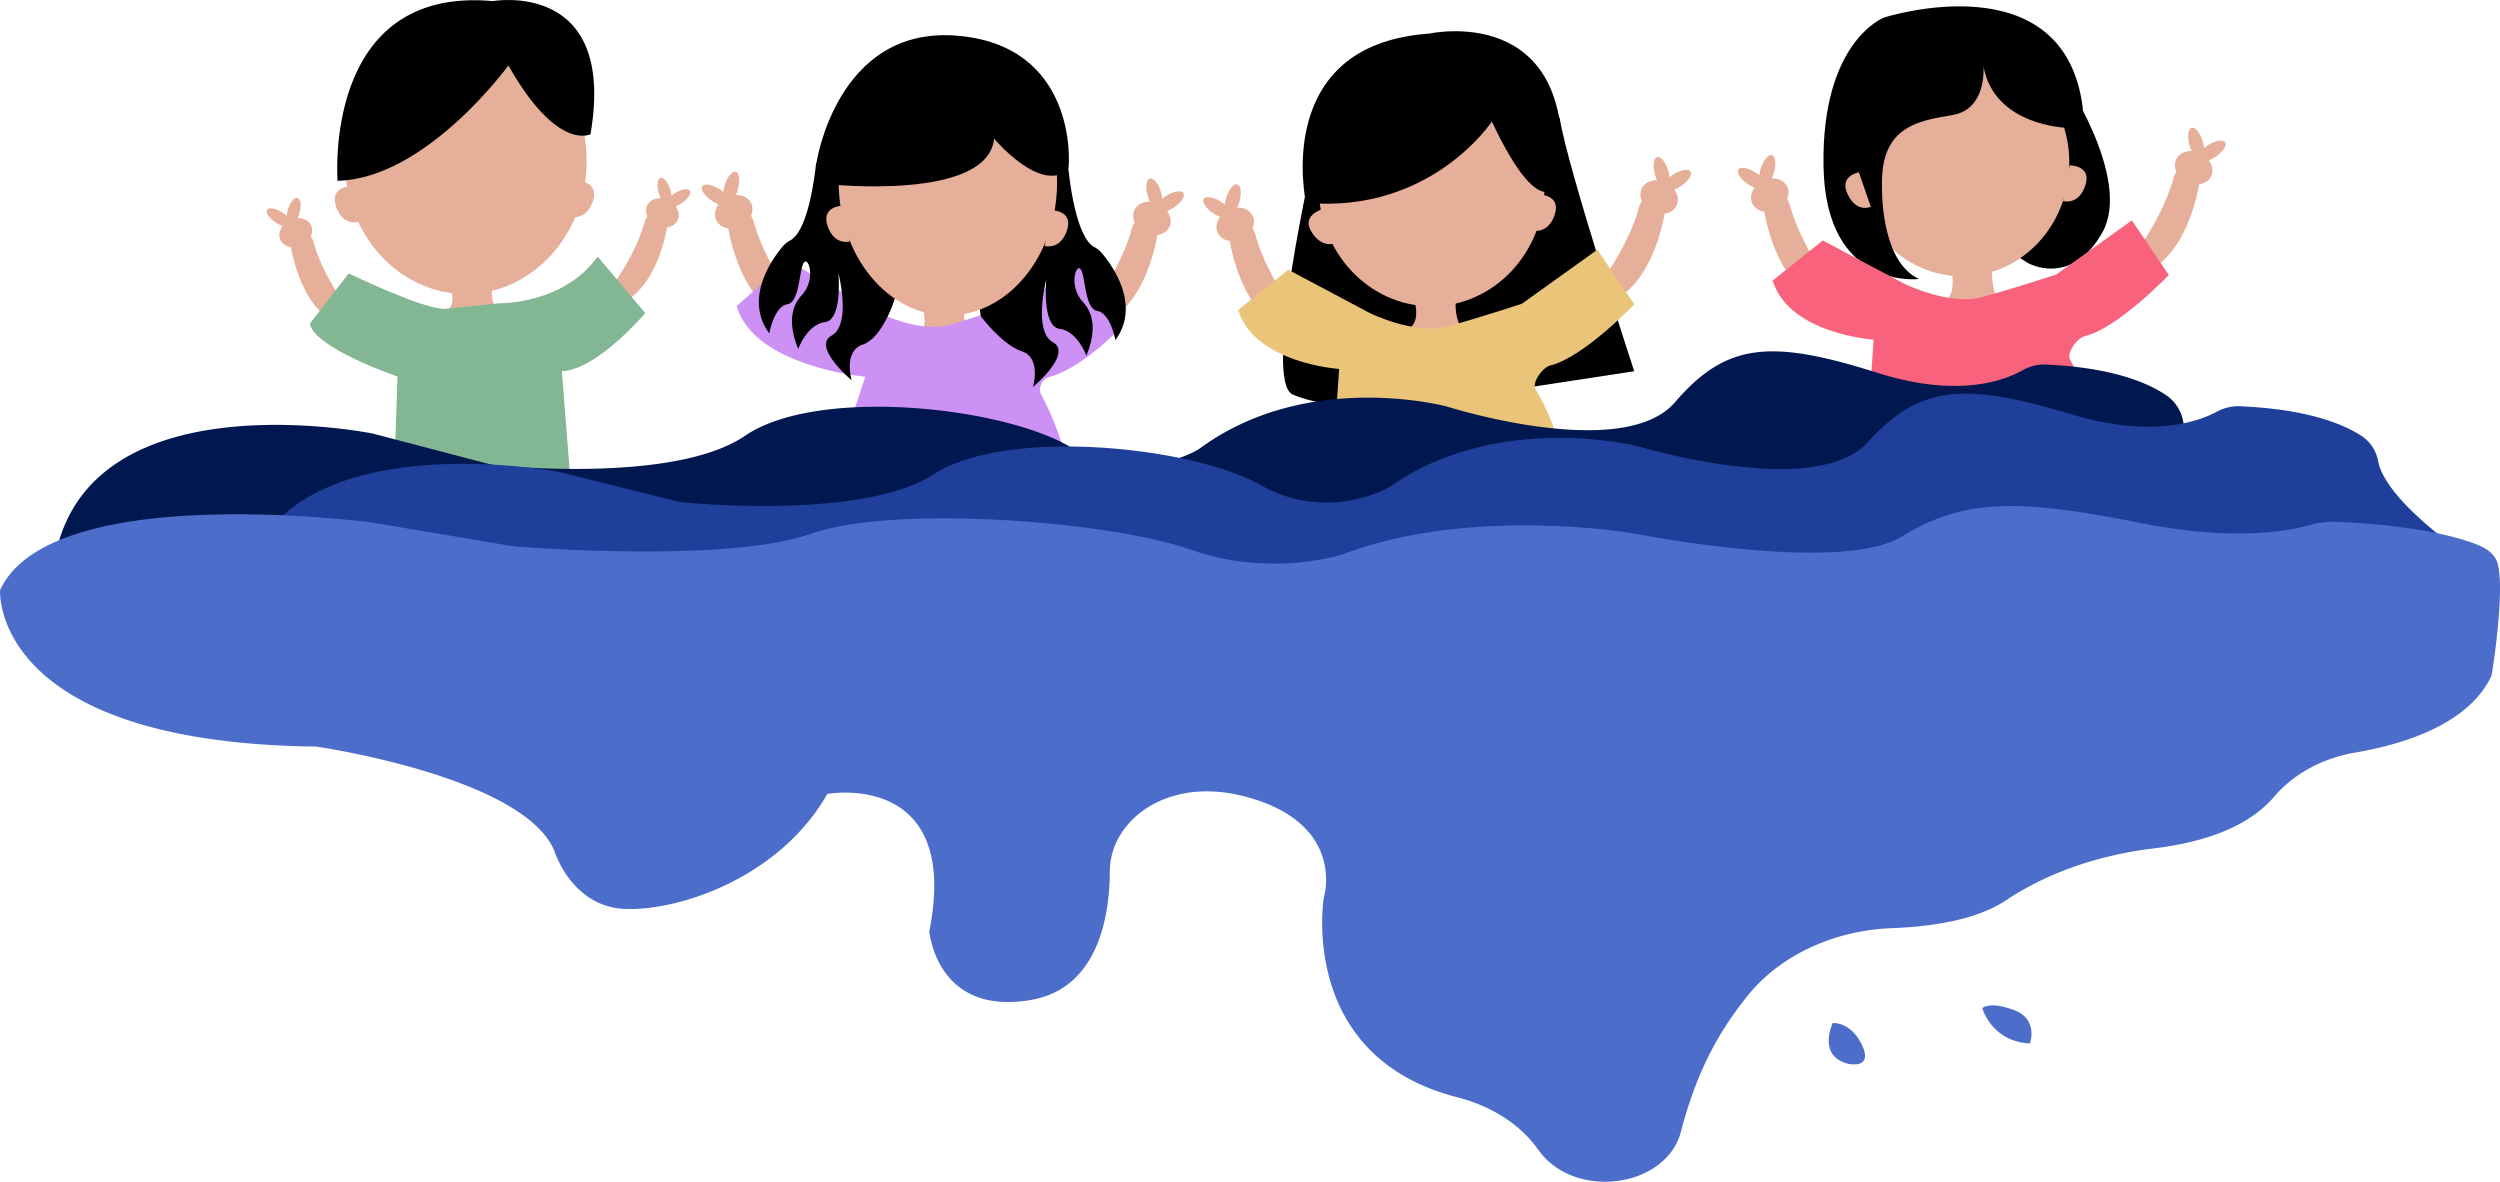 <svg xmlns="http://www.w3.org/2000/svg" viewBox="0 0 1695 801.22"><defs><style>.\31 0b13d19-4c5e-4bba-9083-462531715fd6{fill:#e5af9a;}.ad57d9c4-5fe8-4aba-831e-a328ea82d6fe{fill:#83b692;}.\30 768f54e-023b-4409-ba5f-513ec173ae9c{fill:#cd90f4;}.\32 b5b2d9b-8748-4da7-a6a0-ef0ffe8905a7{fill:#eac478;}.\38 8afe96c-016c-452b-97f9-b5a17585db71{fill:#f9627d;}.\33 52c714a-135e-42e4-833f-d6e11570253f{fill:#01174f;}.\39 a20f6f8-54ea-45b6-8028-6f3359d57633{fill:#1f3f9b;}.\31 bb80333-65a3-468d-b077-518da9847870{fill:#4c6dca;}</style></defs><title>page5-02</title><g id="269859e0-6d14-4bcb-b95d-4e8ddd84a5e3" data-name="張"><ellipse class="10b13d19-4c5e-4bba-9083-462531715fd6" cx="315.74" cy="108.97" rx="82.01" ry="90.34"/><path d="M452.7,263.15S397,339.86,336.87,341.37c0,0-10.53-132.38,105.3-121.85,0,0,84.24-15,66.19,90.26C508.35,309.78,485.79,321.81,452.7,263.15Z" transform="translate(-108 -218.78)"/><path class="10b13d19-4c5e-4bba-9083-462531715fd6" d="M413.21,414a21,21,0,0,1,1.08,3.42c.83,3.65,1.14,9.3-3.71,12.17-7.52,4.46,34.6,0,34.6,0s-6.82-8.83-1.91-21.13-28.18,1.08-28.18,1.08" transform="translate(-108 -218.78)"/><path class="10b13d19-4c5e-4bba-9083-462531715fd6" d="M342.88,426.51s-16.07-20.76-22.46-44c-1.69-6.14-7.9-8.41-12.13-4.44h0a10.48,10.48,0,0,0-2.81,9.53c2.51,12.9,10.67,42.84,33.25,51.57" transform="translate(-108 -218.78)"/><ellipse class="10b13d19-4c5e-4bba-9083-462531715fd6" cx="558.56" cy="348.75" rx="4.11" ry="9.71" transform="translate(-183.14 -49.04) rotate(-16.21)"/><path class="10b13d19-4c5e-4bba-9083-462531715fd6" d="M522.7,413s16.07-20.76,22.46-44c1.69-6.14,7.9-8.41,12.13-4.44h0A10.48,10.48,0,0,1,560.1,374c-2.51,12.9-10.67,42.84-33.25,51.57" transform="translate(-108 -218.78)"/><path class="ad57d9c4-5fe8-4aba-831e-a328ea82d6fe" d="M410.11,428.15c-13.57,1.21-65.68-24-65.68-24l-26.32,34c2.65,16.61,59.4,35.9,59.4,35.9l-3,89.92H496.32l-7.39-93.5c24.1-1,56.53-39.39,56.53-39.39L513.2,392.78c-23.28,32.59-66.89,31.64-66.89,31.64" transform="translate(-108 -218.78)"/><ellipse class="10b13d19-4c5e-4bba-9083-462531715fd6" cx="308.52" cy="376.59" rx="11.51" ry="9.43" transform="translate(-243.85 -41.05) rotate(-26.57)"/><ellipse class="10b13d19-4c5e-4bba-9083-462531715fd6" cx="297.99" cy="366.8" rx="4.11" ry="9.71" transform="matrix(0.54, -0.84, 0.84, 0.54, -279.76, 199.78)"/><ellipse class="10b13d19-4c5e-4bba-9083-462531715fd6" cx="307.02" cy="362.29" rx="9.71" ry="4.11" transform="translate(-234.56 337.22) rotate(-73.79)"/><ellipse class="10b13d19-4c5e-4bba-9083-462531715fd6" cx="557.06" cy="363.05" rx="9.43" ry="11.51" transform="translate(-124.79 480.16) rotate(-63.43)"/><ellipse class="10b13d19-4c5e-4bba-9083-462531715fd6" cx="567.59" cy="353.27" rx="9.71" ry="4.11" transform="translate(-208.87 145.05) rotate(-32.8)"/><path class="10b13d19-4c5e-4bba-9083-462531715fd6" d="M346.33,345s-15.11,0-10.58,13.66,15.11,10.63,15.11,10.63Z" transform="translate(-108 -218.78)"/><path class="10b13d19-4c5e-4bba-9083-462531715fd6" d="M499.43,341.44s15.11,0,10.58,13.66-15.11,10.63-15.11,10.63Z" transform="translate(-108 -218.78)"/></g><g id="7834cdc0-d7b2-4f91-93f5-fb85c7c5bb44" data-name="李"><path class="10b13d19-4c5e-4bba-9083-462531715fd6" d="M886.2,351.83c1.71,5.91,5.11,10.11,7.6,9.39s3.12-6.11,1.41-12-5.11-10.11-7.6-9.39S884.49,345.92,886.2,351.83Z" transform="translate(-108 -218.78)"/><path class="10b13d19-4c5e-4bba-9083-462531715fd6" d="M849.74,424.23s18.36-23.83,25.66-50.54c1.93-7,9-9.65,13.86-5.1h0a12.06,12.06,0,0,1,3.21,10.94c-2.87,14.81-12.2,49.17-38,59.19" transform="translate(-108 -218.78)"/><path class="10b13d19-4c5e-4bba-9083-462531715fd6" d="M877.24,361c-2.66,5.35.45,12.32,6.94,15.59s13.91,1.57,16.57-3.77-.45-12.32-6.94-15.59S879.9,355.67,877.24,361Z" transform="translate(-108 -218.78)"/><path class="10b13d19-4c5e-4bba-9083-462531715fd6" d="M898.48,351.73c-5.15,3.33-8.18,7.81-6.78,10s6.72,1.26,11.86-2.07,8.18-7.81,6.78-10S903.63,348.39,898.48,351.73Z" transform="translate(-108 -218.78)"/><path class="10b13d19-4c5e-4bba-9083-462531715fd6" d="M608.27,347.27c-1.71,5.91-5.11,10.11-7.6,9.39s-3.12-6.11-1.41-12,5.11-10.11,7.6-9.39S610,341.36,608.27,347.27Z" transform="translate(-108 -218.78)"/><path class="10b13d19-4c5e-4bba-9083-462531715fd6" d="M644.74,419.67s-18.36-23.83-25.66-50.54c-1.93-7-9-9.65-13.86-5.1h0A12.06,12.06,0,0,0,602,375c2.87,14.81,12.2,49.17,38,59.19" transform="translate(-108 -218.78)"/><path class="10b13d19-4c5e-4bba-9083-462531715fd6" d="M617.23,356.46c2.66,5.35-.45,12.32-6.94,15.59s-13.91,1.57-16.57-3.77.45-12.32,6.94-15.59S614.57,351.12,617.23,356.46Z" transform="translate(-108 -218.78)"/><path class="10b13d19-4c5e-4bba-9083-462531715fd6" d="M596,347.17c5.15,3.33,8.18,7.81,6.78,10s-6.72,1.26-11.86-2.07-8.18-7.81-6.78-10S590.84,343.84,596,347.17Z" transform="translate(-108 -218.78)"/><path class="10b13d19-4c5e-4bba-9083-462531715fd6" d="M733.3,426.71a31.4,31.4,0,0,1,1.08,4.3c.83,4.6,1.14,11.7-3.71,15.31-7.52,5.61,34.6,0,34.6,0s-6.82-11.11-1.91-26.58-28.18,1.35-28.18,1.35" transform="translate(-108 -218.78)"/><path class="0768f54e-023b-4409-ba5f-513ec173ae9c" d="M698.68,428.38s31.54,17.23,54.05,10.52,51.95-17.43,51.95-17.43L844,397.17,869.66,439s-26.7,29.05-49.88,35.24A8.82,8.82,0,0,0,814.24,487c6,11.25,14.16,29.39,17.64,49.91,5.81,34.24-158.31,1.48-158.31,1.48l21.06-64.2s-75.53-6.85-87.15-47.94l34.86-30.82,56.34,33" transform="translate(-108 -218.78)"/><path d="M832.48,333.95s4.06,44.88,17.31,52.26a18.23,18.23,0,0,1,5.2,4.07c7.58,9,26.47,35.55,9.23,59.06,0,0-3.23-18.22-12.3-19.74s-7.8-26.87-11.88-28.85c-3.13-1.52-7,12.83,2.19,22.77,11.2,12.15,5.37,28.85,2.35,36.44,0,0-6-16.7-18.13-18.22s-9.07-33.4-9.07-33.4-9.07,34.92,4.53,42.51-13.6,30.37-13.6,30.37,6-19.74-7.56-24.29-27.81-23.87-27.81-23.87L759.7,339.14Z" transform="translate(-108 -218.78)"/><path d="M661.3,329.39s-4.06,44.88-17.31,52.26a18.23,18.23,0,0,0-5.2,4.07c-7.58,9-26.47,35.55-9.23,59.06,0,0,3.23-18.22,12.3-19.74s7.8-26.87,11.88-28.85c3.13-1.52,7,12.83-2.19,22.77-11.2,12.15-5.37,28.85-2.35,36.44,0,0,6-16.7,18.13-18.22s9.07-33.4,9.07-33.4,9.07,34.92-4.53,42.51,13.6,30.37,13.6,30.37-6-19.74,7.56-24.29,21.7-31.22,21.7-31.22l-9.61-100.87Z" transform="translate(-108 -218.78)"/><ellipse class="10b13d19-4c5e-4bba-9083-462531715fd6" cx="642.67" cy="123.52" rx="74.04" ry="90.34"/><path d="M691.35,278.75" transform="translate(-108 -218.78)"/><path d="M670.31,343.73s107.53,11.47,111.69-31c0,0,30.87,37.12,50.27,21.26,1.36-6.75,4.79-85-76.18-91.07s-94.56,86.47-94.56,86.47S660.83,341.37,670.31,343.73Z" transform="translate(-108 -218.78)"/><path class="10b13d19-4c5e-4bba-9083-462531715fd6" d="M679.65,358.24s-15.11,0-10.58,13.66,15.11,10.63,15.11,10.63Z" transform="translate(-108 -218.78)"/><path class="10b13d19-4c5e-4bba-9083-462531715fd6" d="M820.84,361.28s15.11,0,10.58,13.66-15.11,10.63-15.11,10.63Z" transform="translate(-108 -218.78)"/></g><g id="6d00cb71-15f5-473c-9843-2b69c6e5f48b" data-name="林"><path d="M999.15,322.11S963.4,477.27,984.56,486.34s60.84,10.2,60.84,10.2L1216,470.47s-45.61-138.92-50.58-172" transform="translate(-108 -218.78)"/><ellipse class="10b13d19-4c5e-4bba-9083-462531715fd6" cx="970.6" cy="126.37" rx="76.59" ry="81.29"/><path d="M1119.47,301.17s-41.09,62.58-126,55.13c0,0-23.85-107.27,83.47-114.72,0,0,99.86-22.35,89.43,98.33C1166.33,339.91,1155.25,377.15,1119.47,301.17Z" transform="translate(-108 -218.78)"/><path class="10b13d19-4c5e-4bba-9083-462531715fd6" d="M1151.51,350.69s15.11,0,10.58,13.66S1147,375,1147,375Z" transform="translate(-108 -218.78)"/><path class="10b13d19-4c5e-4bba-9083-462531715fd6" d="M1004.15,360.8s-14.54,4.11-6.47,16,17.43,6.12,17.43,6.12Z" transform="translate(-108 -218.78)"/><path class="10b13d19-4c5e-4bba-9083-462531715fd6" d="M1066.62,421.42a31.4,31.4,0,0,1,1.08,4.3c.83,4.6,1.14,11.7-3.71,15.31-7.52,5.61,34.6,0,34.6,0s-6.82-11.11-1.91-26.58-28.18,1.35-28.18,1.35" transform="translate(-108 -218.78)"/><path class="10b13d19-4c5e-4bba-9083-462531715fd6" d="M1230.1,337.28c1.71,5.91,5.11,10.11,7.6,9.39s3.12-6.11,1.41-12-5.11-10.11-7.6-9.39S1228.39,331.37,1230.1,337.28Z" transform="translate(-108 -218.78)"/><path class="10b13d19-4c5e-4bba-9083-462531715fd6" d="M1193.64,409.68s18.36-23.83,25.66-50.54c1.93-7,9-9.65,13.86-5.1h0a12.06,12.06,0,0,1,3.21,10.94c-2.87,14.81-12.2,49.17-38,59.19" transform="translate(-108 -218.78)"/><path class="10b13d19-4c5e-4bba-9083-462531715fd6" d="M1221.14,346.47c-2.66,5.35.45,12.32,6.94,15.59s13.91,1.57,16.57-3.77-.45-12.32-6.94-15.59S1223.8,341.12,1221.14,346.47Z" transform="translate(-108 -218.78)"/><path class="10b13d19-4c5e-4bba-9083-462531715fd6" d="M1242.38,337.18c-5.15,3.33-8.18,7.81-6.78,10s6.72,1.26,11.86-2.07,8.18-7.81,6.78-10S1247.53,333.84,1242.38,337.18Z" transform="translate(-108 -218.78)"/><path class="10b13d19-4c5e-4bba-9083-462531715fd6" d="M948.29,355.79c-1.71,5.91-5.11,10.11-7.6,9.39s-3.12-6.11-1.41-12,5.11-10.11,7.6-9.39S950,349.88,948.29,355.79Z" transform="translate(-108 -218.78)"/><path class="10b13d19-4c5e-4bba-9083-462531715fd6" d="M984.76,428.2s-18.36-23.83-25.66-50.54c-1.93-7-9-9.65-13.86-5.1h0A12.06,12.06,0,0,0,942,383.5c2.87,14.81,12.2,49.17,38,59.19" transform="translate(-108 -218.78)"/><path class="10b13d19-4c5e-4bba-9083-462531715fd6" d="M957.26,365c2.66,5.35-.45,12.32-6.94,15.59s-13.91,1.57-16.57-3.77.45-12.32,6.94-15.59S954.6,359.64,957.26,365Z" transform="translate(-108 -218.78)"/><path class="10b13d19-4c5e-4bba-9083-462531715fd6" d="M936,355.7c5.15,3.33,8.18,7.81,6.78,10s-6.72,1.26-11.86-2.07-8.18-7.81-6.78-10S930.87,352.36,936,355.7Z" transform="translate(-108 -218.78)"/><path class="2b5b2d9b-8748-4da7-a6a0-ef0ffe8905a7" d="M1036.37,430.87s30.76,15.23,52.72,9.3,50.67-15.41,50.67-15.41L1191,388.08l25.06,37s-34.33,36-56.94,41.48c-5.35,1.3-12.63,11.63-10,16.08,5.84,9.94,13.81,26,17.21,44.12,5.67,30.27-154.41,1.31-154.41,1.31l4-59.16s-57.14-3.65-68.48-40l34-27.24,54.95,29.17" transform="translate(-108 -218.78)"/></g><g id="32724400-ac83-468e-b547-dbb6bc292b46" data-name="王"><path d="M1504.76,267.44s49.7,71.82,28.52,109.17-50.4,20.46-50.4,20.46l-16.62-10.41C1465.77,386.84,1517.44,361.42,1504.76,267.44Z" transform="translate(-108 -218.78)"/><ellipse class="10b13d19-4c5e-4bba-9083-462531715fd6" cx="1330.37" cy="110.26" rx="72.62" ry="77.08"/><path d="M1509,305.41s-48.94-1.32-56.21-41.66c0,0,2.65,29.1-21.16,33.07s-48.94,7.94-47.62,48.94c0,0-1.32,50.26,25.13,62.17,0,0-63.49,7.94-64.81-76.72s41-100.52,41-100.52,123-39.68,134.91,62.17" transform="translate(-108 -218.78)"/><path class="10b13d19-4c5e-4bba-9083-462531715fd6" d="M1511.28,330.85s15.11,0,10.58,13.66-15.11,10.63-15.11,10.63Z" transform="translate(-108 -218.78)"/><path class="10b13d19-4c5e-4bba-9083-462531715fd6" d="M1368.34,335.64s-13.87,2.23-7.53,15.05,15.56,8.26,15.56,8.26Z" transform="translate(-108 -218.78)"/><path class="10b13d19-4c5e-4bba-9083-462531715fd6" d="M1430.35,398.84a43.12,43.12,0,0,1,1.08,5.12c.83,5.46,1.14,13.91-3.71,18.2-7.52,6.66,34.6,0,34.6,0s-6.82-13.21-1.91-31.59-28.18,1.61-28.18,1.61" transform="translate(-108 -218.78)"/><path class="10b13d19-4c5e-4bba-9083-462531715fd6" d="M1592.52,317.44c1.71,5.91,5.11,10.11,7.6,9.39s3.12-6.11,1.41-12-5.11-10.11-7.6-9.39S1590.81,311.53,1592.52,317.44Z" transform="translate(-108 -218.78)"/><path class="10b13d19-4c5e-4bba-9083-462531715fd6" d="M1556.05,389.84s18.36-23.83,25.66-50.54c1.93-7,9-9.65,13.86-5.1h0a12.06,12.06,0,0,1,3.21,10.94c-2.87,14.81-12.2,49.17-38,59.19" transform="translate(-108 -218.78)"/><path class="10b13d19-4c5e-4bba-9083-462531715fd6" d="M1583.55,326.63c-2.66,5.35.45,12.32,6.94,15.59s13.91,1.57,16.57-3.77-.45-12.32-6.94-15.59S1586.21,321.28,1583.55,326.63Z" transform="translate(-108 -218.78)"/><path class="10b13d19-4c5e-4bba-9083-462531715fd6" d="M1604.79,317.34c-5.15,3.33-8.18,7.81-6.78,10s6.72,1.26,11.86-2.07,8.18-7.81,6.78-10S1609.94,314,1604.79,317.34Z" transform="translate(-108 -218.78)"/><path class="10b13d19-4c5e-4bba-9083-462531715fd6" d="M1310.71,336c-1.71,5.91-5.11,10.11-7.6,9.39s-3.12-6.11-1.41-12,5.11-10.11,7.6-9.39S1312.41,330,1310.71,336Z" transform="translate(-108 -218.78)"/><path class="10b13d19-4c5e-4bba-9083-462531715fd6" d="M1347.17,408.35s-18.36-23.83-25.66-50.54c-1.93-7-9-9.65-13.86-5.1h0a12.06,12.06,0,0,0-3.21,10.94c2.87,14.81,12.2,49.17,38,59.19" transform="translate(-108 -218.78)"/><path class="10b13d19-4c5e-4bba-9083-462531715fd6" d="M1319.67,345.15c2.66,5.35-.45,12.32-6.94,15.59s-13.91,1.57-16.57-3.77.45-12.32,6.94-15.59S1317,339.8,1319.67,345.15Z" transform="translate(-108 -218.78)"/><path class="10b13d19-4c5e-4bba-9083-462531715fd6" d="M1298.43,335.85c5.15,3.33,8.18,7.81,6.78,10s-6.72,1.26-11.86-2.07-8.18-7.81-6.78-10S1293.28,332.52,1298.43,335.85Z" transform="translate(-108 -218.78)"/><path class="88afe96c-016c-452b-97f9-b5a17585db71" d="M1398.78,411s30.76,15.23,52.72,9.3,50.67-15.41,50.67-15.41l51.22-36.68,25.06,37s-34.33,36-56.94,41.48c-5.35,1.3-12.63,11.63-10,16.08,5.84,9.94,13.81,26,17.21,44.12,5.67,30.27-154.41,1.31-154.41,1.31l4-59.16s-57.14-3.65-68.48-40l34-27.24L1398.78,411" transform="translate(-108 -218.78)"/></g><g id="ba0140e9-6a92-4ce5-857a-9f6dd9584960" data-name="wave"><path class="352c714a-135e-42e4-833f-d6e11570253f" d="M1653,575.4c-.41-.32-.83-.62-1.26-.91-6.25-4.36-58.25-41.37-63.46-69.59a27.45,27.45,0,0,0-11.06-17.79c-12.06-8.38-36.22-19.09-82.13-21.17a29.06,29.06,0,0,0-15.65,3.83c-12.38,7-44,19-98,1.94-71.93-22.76-102.54-21.25-137.74,19.73s-154.58,3-154.58,3S995.35,469,922.07,522.39a27.74,27.74,0,0,1-3.39,2.13c-9,4.76-45.34,20.94-85.1-2.72-45.91-27.32-171.41-41-220.39-7.59-45,30.68-152,21.64-169.09,20a28.45,28.45,0,0,1-4.45-.8l-78.08-20.45c-.64-.17-1.27-.31-1.92-.43-14.83-2.79-186.89-32.69-213.25,79.12" transform="translate(-108 -218.78)"/><path class="9a20f6f8-54ea-45b6-8028-6f3359d57633" d="M1785.37,598.77c-.41-.3-.84-.59-1.26-.87-6.28-4.16-58.5-39.51-63.73-66.46a26.09,26.09,0,0,0-11.11-17c-12.11-8-36.38-18.24-82.48-20.22a30.39,30.39,0,0,0-15.72,3.66c-12.44,6.72-44.14,18.18-98.38,1.86-72.23-21.74-103-20.29-138.32,18.84s-155.23,2.9-155.23,2.9-94.2-24.36-167.8,26.66a28.12,28.12,0,0,1-3.41,2c-9.06,4.55-45.53,20-85.46-2.6-46.11-26.09-172.13-39.14-221.31-7.25C696,569.62,588.54,561,571.38,559.4a29.9,29.9,0,0,1-4.47-.76L488.49,539.1c-.64-.16-1.28-.3-1.92-.41-14.89-2.67-187.67-31.22-214.14,75.56" transform="translate(-108 -218.78)"/><path class="1bb80333-65a3-468d-b077-518da9847870" d="M1797.27,676.84c.19-.41,9.5-58,4-76.46-1.39-4.67-5.65-9-12.59-11.86-14-5.76-42.08-13.36-95.88-15.92a57.41,57.41,0,0,0-18.45,2.08c-14.68,4.25-52,11.22-115-1.31-83.88-16.69-119.82-16.5-162,9.2S1216,580.49,1216,580.49s-109.49-19-196.61,13.75c-1.29.48-2.62.92-4,1.29-10.68,2.86-53.64,12.42-99.76-4-53.26-19-200.18-31.14-258.35-10.72-53.45,18.76-178.77,10.07-198.78,8.53-1.76-.14-3.5-.35-5.21-.63l-91.15-15.35c-.74-.12-1.48-.24-2.24-.33-17.33-2.21-218.51-26.16-251.86,45.82,0,0-7,103.59,214.35,106.11,0,0,139.86,20.13,161.37,70.45,0,0,11.53,38.37,48.41,39.63s104.51-21.39,136.78-78c0,0,90.68-16.35,69.16,93.09,0,0,4.61,57.87,69.16,46.55,46.39-8.14,53.09-59.17,53.19-87.23.08-23.78,18.67-45.24,46.55-51.91,13-3.12,28.91-3.38,47.8,2,66.09,18.87,50.72,67.93,50.72,67.93S987.68,935,1095.94,962.69c22.75,5.83,42.3,18,54.42,34.82l1.12,1.54c24.45,33.47,86.19,25.14,96.19-13,9.1-34.69,22-63.57,45.56-92.58,21.85-26.94,58.06-43.93,97.53-45.4,26.27-1,57.07-5.38,77.26-18.84,28.75-19.17,63.7-30.86,100.39-35.26,30.64-3.67,62.81-13.12,81.44-35,13.07-15.35,32.59-26.12,55-29.95C1738.22,723.33,1782,709.64,1797.27,676.84Z" transform="translate(-108 -218.78)"/><path class="1bb80333-65a3-468d-b077-518da9847870" d="M1350.56,912.4s-10.76,22.64,10.76,27.68c0,0,16.91,3.77,9.22-12.58S1350.56,912.4,1350.56,912.4Z" transform="translate(-108 -218.78)"/><path class="1bb80333-65a3-468d-b077-518da9847870" d="M1452,902.33s6.15,22.64,32.27,23.9c0,0,6.15-16.35-10.76-22.64S1452,902.33,1452,902.33Z" transform="translate(-108 -218.78)"/></g></svg>